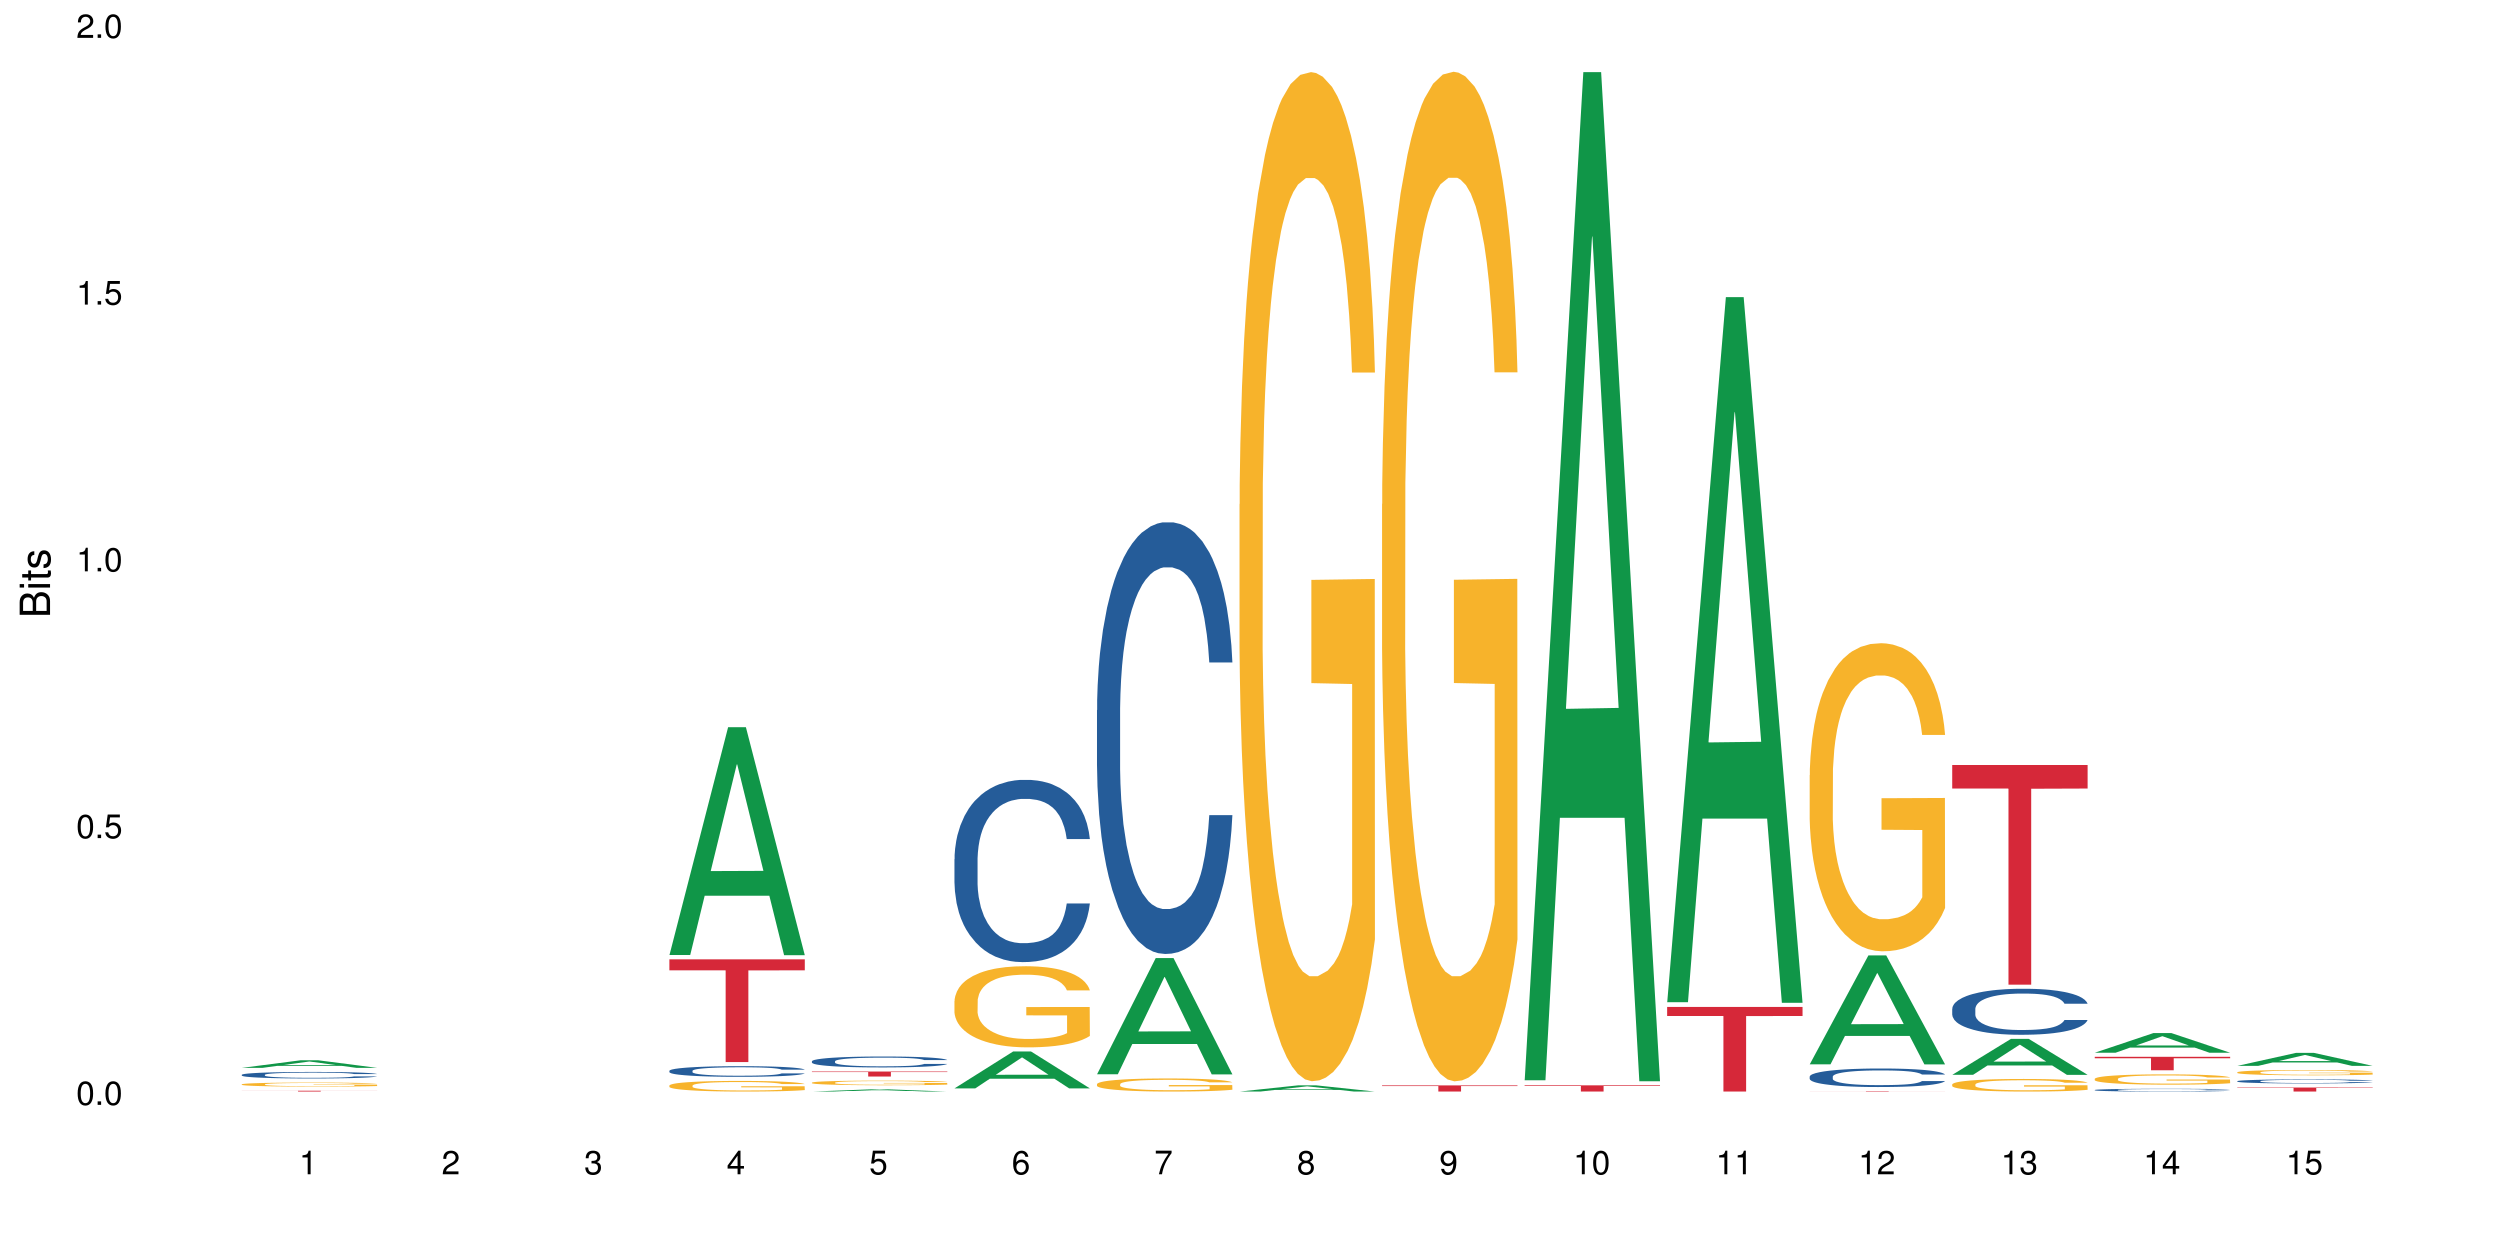 <?xml version="1.0" encoding="UTF-8"?>
<svg xmlns="http://www.w3.org/2000/svg" xmlns:xlink="http://www.w3.org/1999/xlink" width="720pt" height="360pt" viewBox="0 0 720 360" version="1.1">
<defs>
<g>
<symbol overflow="visible" id="glyph0-0">
<path style="stroke:none;" d=""/>
</symbol>
<symbol overflow="visible" id="glyph0-1">
<path style="stroke:none;" d="M 2.641 -6.797 C 2 -6.797 1.422 -6.531 1.078 -6.047 C 0.641 -5.453 0.406 -4.547 0.406 -3.297 C 0.406 -1 1.188 0.219 2.641 0.219 C 4.078 0.219 4.859 -1 4.859 -3.234 C 4.859 -4.562 4.656 -5.438 4.203 -6.047 C 3.844 -6.531 3.281 -6.797 2.641 -6.797 Z M 2.641 -6.047 C 3.547 -6.047 4 -5.125 4 -3.312 C 4 -1.375 3.562 -0.484 2.625 -0.484 C 1.734 -0.484 1.281 -1.422 1.281 -3.281 C 1.281 -5.141 1.734 -6.047 2.641 -6.047 Z M 2.641 -6.047 "/>
</symbol>
<symbol overflow="visible" id="glyph0-2">
<path style="stroke:none;" d="M 1.828 -1 L 0.828 -1 L 0.828 0 L 1.828 0 Z M 1.828 -1 "/>
</symbol>
<symbol overflow="visible" id="glyph0-3">
<path style="stroke:none;" d="M 4.562 -6.797 L 1.062 -6.797 L 0.547 -3.094 L 1.328 -3.094 C 1.719 -3.562 2.047 -3.734 2.578 -3.734 C 3.484 -3.734 4.062 -3.109 4.062 -2.094 C 4.062 -1.125 3.484 -0.531 2.578 -0.531 C 1.828 -0.531 1.375 -0.906 1.188 -1.672 L 0.328 -1.672 C 0.453 -1.109 0.547 -0.844 0.75 -0.594 C 1.125 -0.078 1.828 0.219 2.594 0.219 C 3.969 0.219 4.922 -0.781 4.922 -2.219 C 4.922 -3.562 4.031 -4.484 2.719 -4.484 C 2.25 -4.484 1.859 -4.359 1.469 -4.062 L 1.734 -5.969 L 4.562 -5.969 Z M 4.562 -6.797 "/>
</symbol>
<symbol overflow="visible" id="glyph0-4">
<path style="stroke:none;" d="M 2.484 -4.844 L 2.484 0 L 3.328 0 L 3.328 -6.797 L 2.766 -6.797 C 2.469 -5.75 2.281 -5.609 0.984 -5.453 L 0.984 -4.844 Z M 2.484 -4.844 "/>
</symbol>
<symbol overflow="visible" id="glyph0-5">
<path style="stroke:none;" d="M 4.859 -0.828 L 1.281 -0.828 C 1.359 -1.391 1.672 -1.75 2.5 -2.234 L 3.469 -2.75 C 4.406 -3.266 4.906 -3.969 4.906 -4.812 C 4.906 -5.375 4.672 -5.906 4.266 -6.266 C 3.859 -6.625 3.375 -6.797 2.719 -6.797 C 1.859 -6.797 1.219 -6.5 0.844 -5.922 C 0.609 -5.562 0.5 -5.125 0.484 -4.438 L 1.328 -4.438 C 1.359 -4.906 1.406 -5.188 1.531 -5.406 C 1.75 -5.812 2.188 -6.062 2.703 -6.062 C 3.469 -6.062 4.031 -5.516 4.031 -4.781 C 4.031 -4.25 3.719 -3.797 3.125 -3.438 L 2.234 -2.938 C 0.812 -2.141 0.406 -1.5 0.328 0 L 4.859 0 Z M 4.859 -0.828 "/>
</symbol>
<symbol overflow="visible" id="glyph0-6">
<path style="stroke:none;" d="M 2.125 -3.125 L 2.578 -3.125 C 3.516 -3.125 3.984 -2.703 3.984 -1.891 C 3.984 -1.031 3.469 -0.531 2.578 -0.531 C 1.656 -0.531 1.203 -0.984 1.156 -1.969 L 0.312 -1.969 C 0.344 -1.422 0.438 -1.078 0.609 -0.766 C 0.953 -0.109 1.625 0.219 2.547 0.219 C 3.953 0.219 4.859 -0.609 4.859 -1.906 C 4.859 -2.766 4.516 -3.25 3.703 -3.516 C 4.344 -3.766 4.656 -4.25 4.656 -4.938 C 4.656 -6.109 3.875 -6.797 2.578 -6.797 C 1.203 -6.797 0.484 -6.047 0.453 -4.609 L 1.297 -4.609 C 1.312 -5.016 1.344 -5.25 1.453 -5.453 C 1.641 -5.828 2.062 -6.062 2.594 -6.062 C 3.344 -6.062 3.797 -5.625 3.797 -4.906 C 3.797 -4.422 3.609 -4.141 3.25 -3.984 C 3.016 -3.891 2.719 -3.844 2.125 -3.844 Z M 2.125 -3.125 "/>
</symbol>
<symbol overflow="visible" id="glyph0-7">
<path style="stroke:none;" d="M 3.141 -1.625 L 3.141 0 L 3.984 0 L 3.984 -1.625 L 4.984 -1.625 L 4.984 -2.391 L 3.984 -2.391 L 3.984 -6.797 L 3.359 -6.797 L 0.266 -2.516 L 0.266 -1.625 Z M 3.141 -2.391 L 1 -2.391 L 3.141 -5.359 Z M 3.141 -2.391 "/>
</symbol>
<symbol overflow="visible" id="glyph0-8">
<path style="stroke:none;" d="M 4.781 -5.031 C 4.609 -6.141 3.891 -6.797 2.844 -6.797 C 2.094 -6.797 1.422 -6.438 1.031 -5.828 C 0.609 -5.172 0.406 -4.344 0.406 -3.094 C 0.406 -1.953 0.578 -1.234 0.984 -0.625 C 1.359 -0.078 1.953 0.219 2.703 0.219 C 3.984 0.219 4.922 -0.734 4.922 -2.078 C 4.922 -3.344 4.062 -4.234 2.844 -4.234 C 2.172 -4.234 1.641 -3.969 1.281 -3.469 C 1.281 -5.125 1.828 -6.047 2.797 -6.047 C 3.391 -6.047 3.797 -5.672 3.938 -5.031 Z M 2.734 -3.484 C 3.547 -3.484 4.062 -2.922 4.062 -2 C 4.062 -1.156 3.484 -0.531 2.703 -0.531 C 1.922 -0.531 1.328 -1.188 1.328 -2.047 C 1.328 -2.891 1.906 -3.484 2.734 -3.484 Z M 2.734 -3.484 "/>
</symbol>
<symbol overflow="visible" id="glyph0-9">
<path style="stroke:none;" d="M 4.984 -6.797 L 0.438 -6.797 L 0.438 -5.969 L 4.109 -5.969 C 2.5 -3.656 1.828 -2.234 1.328 0 L 2.219 0 C 2.594 -2.172 3.453 -4.047 4.984 -6.094 Z M 4.984 -6.797 "/>
</symbol>
<symbol overflow="visible" id="glyph0-10">
<path style="stroke:none;" d="M 3.75 -3.578 C 4.453 -4 4.688 -4.344 4.688 -4.984 C 4.688 -6.047 3.844 -6.797 2.641 -6.797 C 1.438 -6.797 0.594 -6.047 0.594 -4.984 C 0.594 -4.359 0.828 -4.016 1.516 -3.578 C 0.734 -3.203 0.359 -2.641 0.359 -1.891 C 0.359 -0.641 1.297 0.219 2.641 0.219 C 3.984 0.219 4.922 -0.641 4.922 -1.875 C 4.922 -2.641 4.531 -3.203 3.75 -3.578 Z M 2.641 -6.047 C 3.359 -6.047 3.812 -5.625 3.812 -4.969 C 3.812 -4.344 3.344 -3.922 2.641 -3.922 C 1.922 -3.922 1.453 -4.344 1.453 -4.984 C 1.453 -5.625 1.922 -6.047 2.641 -6.047 Z M 2.641 -3.203 C 3.484 -3.203 4.062 -2.672 4.062 -1.875 C 4.062 -1.062 3.484 -0.531 2.625 -0.531 C 1.797 -0.531 1.219 -1.078 1.219 -1.875 C 1.219 -2.672 1.797 -3.203 2.641 -3.203 Z M 2.641 -3.203 "/>
</symbol>
<symbol overflow="visible" id="glyph0-11">
<path style="stroke:none;" d="M 0.516 -1.547 C 0.672 -0.438 1.406 0.219 2.438 0.219 C 3.188 0.219 3.859 -0.141 4.266 -0.75 C 4.688 -1.406 4.891 -2.25 4.891 -3.484 C 4.891 -4.625 4.703 -5.359 4.312 -5.953 C 3.938 -6.5 3.344 -6.797 2.594 -6.797 C 1.297 -6.797 0.359 -5.844 0.359 -4.516 C 0.359 -3.25 1.234 -2.344 2.453 -2.344 C 3.094 -2.344 3.562 -2.578 4.016 -3.109 C 4 -1.453 3.469 -0.531 2.5 -0.531 C 1.906 -0.531 1.484 -0.906 1.359 -1.547 Z M 2.578 -6.062 C 3.375 -6.062 3.969 -5.406 3.969 -4.531 C 3.969 -3.688 3.375 -3.094 2.547 -3.094 C 1.734 -3.094 1.234 -3.672 1.234 -4.578 C 1.234 -5.438 1.797 -6.062 2.578 -6.062 Z M 2.578 -6.062 "/>
</symbol>
<symbol overflow="visible" id="glyph1-0">
<path style="stroke:none;" d=""/>
</symbol>
<symbol overflow="visible" id="glyph1-1">
<path style="stroke:none;" d="M 0 -0.953 L 0 -4.891 C 0 -5.719 -0.234 -6.344 -0.734 -6.797 C -1.188 -7.234 -1.812 -7.469 -2.5 -7.469 C -3.547 -7.469 -4.188 -7 -4.625 -5.875 C -4.984 -6.672 -5.641 -7.094 -6.531 -7.094 C -7.156 -7.094 -7.734 -6.859 -8.141 -6.391 C -8.562 -5.938 -8.75 -5.344 -8.75 -4.5 L -8.75 -0.953 Z M -4.984 -2.062 L -7.766 -2.062 L -7.766 -4.219 C -7.766 -4.844 -7.688 -5.203 -7.453 -5.5 C -7.219 -5.812 -6.859 -5.969 -6.375 -5.969 C -5.906 -5.969 -5.531 -5.812 -5.297 -5.5 C -5.062 -5.203 -4.984 -4.844 -4.984 -4.219 Z M -0.984 -2.062 L -4 -2.062 L -4 -4.781 C -4 -5.328 -3.859 -5.688 -3.578 -5.953 C -3.297 -6.219 -2.922 -6.359 -2.484 -6.359 C -2.062 -6.359 -1.688 -6.219 -1.406 -5.953 C -1.109 -5.688 -0.984 -5.328 -0.984 -4.781 Z M -0.984 -2.062 "/>
</symbol>
<symbol overflow="visible" id="glyph1-2">
<path style="stroke:none;" d="M -6.281 -1.797 L -6.281 -0.797 L 0 -0.797 L 0 -1.797 Z M -8.75 -1.797 L -8.75 -0.797 L -7.484 -0.797 L -7.484 -1.797 Z M -8.75 -1.797 "/>
</symbol>
<symbol overflow="visible" id="glyph1-3">
<path style="stroke:none;" d="M -6.281 -3.047 L -6.281 -2.016 L -8.016 -2.016 L -8.016 -1.016 L -6.281 -1.016 L -6.281 -0.172 L -5.469 -0.172 L -5.469 -1.016 L -0.719 -1.016 C -0.078 -1.016 0.281 -1.453 0.281 -2.234 C 0.281 -2.469 0.25 -2.719 0.188 -3.047 L -0.641 -3.047 C -0.609 -2.922 -0.594 -2.766 -0.594 -2.562 C -0.594 -2.141 -0.719 -2.016 -1.156 -2.016 L -5.469 -2.016 L -5.469 -3.047 Z M -6.281 -3.047 "/>
</symbol>
<symbol overflow="visible" id="glyph1-4">
<path style="stroke:none;" d="M -4.531 -5.25 C -5.766 -5.25 -6.469 -4.422 -6.469 -2.969 C -6.469 -1.516 -5.719 -0.562 -4.547 -0.562 C -3.562 -0.562 -3.094 -1.062 -2.734 -2.562 L -2.516 -3.484 C -2.344 -4.188 -2.094 -4.469 -1.625 -4.469 C -1.047 -4.469 -0.641 -3.875 -0.641 -3 C -0.641 -2.453 -0.797 -2 -1.062 -1.75 C -1.25 -1.594 -1.422 -1.531 -1.875 -1.469 L -1.875 -0.406 C -0.422 -0.453 0.281 -1.266 0.281 -2.922 C 0.281 -4.5 -0.5 -5.516 -1.719 -5.516 C -2.656 -5.516 -3.172 -4.984 -3.469 -3.734 L -3.703 -2.766 C -3.891 -1.953 -4.156 -1.609 -4.594 -1.609 C -5.172 -1.609 -5.547 -2.125 -5.547 -2.938 C -5.547 -3.75 -5.203 -4.172 -4.531 -4.203 Z M -4.531 -5.25 "/>
</symbol>
</g>
</defs>
<g id="surface47047">
<rect x="0" y="0" width="720" height="360" style="fill:rgb(100%,100%,100%);fill-opacity:1;stroke:none;"/>
<path style=" stroke:none;fill-rule:nonzero;fill:rgb(6.275%,58.824%,28.235%);fill-opacity:1;" d="M 69.629 307.543 L 69.672 307.539 L 86.547 305.363 L 91.672 305.363 L 108.629 307.543 L 102.668 307.543 L 98.418 306.973 L 79.797 306.973 L 75.629 307.543 L 69.629 307.543 L 81.586 306.738 L 96.711 306.738 L 89.172 305.719 L 89.086 305.715 L 89.004 305.723 L 81.547 306.738 L 81.586 306.738 Z M 69.629 307.543 "/>
<path style=" stroke:none;fill-rule:nonzero;fill:rgb(14.51%,36.078%,60%);fill-opacity:1;" d="M 69.629 309.539 L 69.676 309.539 L 69.676 309.496 L 69.82 309.434 L 70.152 309.352 L 70.484 309.293 L 71.34 309.191 L 72.531 309.094 L 73.766 309.02 L 74.672 308.973 L 75.48 308.941 L 77.332 308.875 L 78.523 308.844 L 79.809 308.816 L 81.375 308.785 L 82.52 308.77 L 85.086 308.742 L 86.988 308.73 L 88.461 308.723 L 91.648 308.723 L 93.551 308.73 L 94.93 308.738 L 96.453 308.754 L 97.738 308.77 L 99.973 308.805 L 101.969 308.855 L 102.871 308.883 L 104.301 308.934 L 105.395 308.988 L 106.156 309.031 L 107.012 309.094 L 107.77 309.172 L 108.344 309.258 L 108.629 309.332 L 101.969 309.332 L 101.637 309.266 L 101.258 309.211 L 100.543 309.141 L 99.828 309.09 L 98.832 309.043 L 97.926 309.008 L 96.691 308.977 L 95.598 308.957 L 94.453 308.941 L 93.359 308.93 L 91.27 308.918 L 88.844 308.918 L 87.938 308.922 L 86.086 308.938 L 85.086 308.949 L 83.66 308.973 L 82.66 308.996 L 81.473 309.027 L 80.664 309.059 L 79.664 309.102 L 78.949 309.141 L 78.141 309.199 L 77.668 309.242 L 77.238 309.289 L 76.859 309.348 L 76.574 309.406 L 76.383 309.469 L 76.289 309.531 L 76.289 309.797 L 76.383 309.859 L 76.621 309.934 L 77.238 310.035 L 78.141 310.129 L 79.188 310.199 L 80.188 310.25 L 80.758 310.273 L 81.52 310.301 L 82.707 310.336 L 84.422 310.371 L 85.418 310.383 L 86.941 310.398 L 88.512 310.406 L 90.602 310.406 L 92.457 310.398 L 93.695 310.391 L 94.977 310.375 L 96.738 310.348 L 97.832 310.32 L 98.781 310.285 L 99.496 310.254 L 99.973 310.227 L 100.684 310.172 L 101.258 310.117 L 101.684 310.055 L 101.969 309.996 L 108.629 309.996 L 108.344 310.066 L 107.914 310.133 L 107.484 310.184 L 106.82 310.242 L 106.059 310.297 L 104.965 310.355 L 104.062 310.395 L 102.871 310.438 L 101.777 310.469 L 100.59 310.5 L 98.832 310.535 L 97.688 310.551 L 96.453 310.566 L 94.977 310.582 L 93.125 310.594 L 91.125 310.598 L 89.27 310.602 L 87.273 310.598 L 85.801 310.59 L 83.848 310.574 L 81.426 310.543 L 79.664 310.512 L 78.285 310.48 L 77.098 310.445 L 75.766 310.398 L 74.051 310.324 L 73.008 310.266 L 72.293 310.215 L 71.484 310.148 L 70.914 310.09 L 70.246 309.992 L 69.773 309.871 L 69.629 309.777 Z M 69.629 309.539 "/>
<path style=" stroke:none;fill-rule:nonzero;fill:rgb(96.863%,70.196%,16.863%);fill-opacity:1;" d="M 69.629 312.277 L 69.676 312.277 L 69.676 312.258 L 69.867 312.207 L 70.344 312.145 L 70.961 312.09 L 71.625 312.047 L 72.055 312.023 L 72.77 311.992 L 73.387 311.969 L 74.957 311.922 L 76.953 311.875 L 78.047 311.855 L 79.285 311.84 L 81.043 311.82 L 81.852 311.812 L 84.324 311.793 L 87.133 311.785 L 90.223 311.781 L 91.648 311.781 L 93.598 311.785 L 96.262 311.797 L 97.785 311.809 L 98.973 311.82 L 100.211 311.832 L 101.73 311.855 L 103.16 311.879 L 104.301 311.906 L 105.441 311.938 L 106.391 311.969 L 107.199 312.008 L 107.914 312.051 L 108.344 312.09 L 108.629 312.125 L 102.016 312.125 L 101.637 312.09 L 101.207 312.062 L 100.496 312.027 L 99.781 312 L 99.066 311.98 L 97.738 311.953 L 96.594 311.938 L 95.168 311.922 L 93.789 311.91 L 92.219 311.906 L 91.27 311.902 L 88.746 311.902 L 86.465 311.91 L 85.133 311.918 L 84.184 311.926 L 82.852 311.941 L 82.043 311.957 L 81.566 311.965 L 80.141 311.996 L 79.188 312.027 L 78.664 312.047 L 78 312.078 L 77.523 312.109 L 77 312.148 L 76.715 312.184 L 76.336 312.254 L 76.289 312.445 L 76.43 312.484 L 76.715 312.531 L 77.098 312.566 L 77.668 312.609 L 78.238 312.641 L 79.234 312.68 L 80.094 312.707 L 80.758 312.727 L 82.043 312.754 L 82.566 312.766 L 83.801 312.785 L 85.086 312.797 L 86.656 312.812 L 87.844 312.816 L 89.746 312.824 L 92.172 312.824 L 95.027 312.816 L 96.832 312.809 L 98.07 312.801 L 98.879 312.793 L 99.875 312.781 L 100.59 312.77 L 101.258 312.758 L 102.062 312.738 L 102.062 312.484 L 90.316 312.484 L 90.316 312.367 L 108.578 312.363 L 108.629 312.781 L 107.629 312.809 L 106.391 312.836 L 105.203 312.859 L 103.965 312.875 L 102.207 312.895 L 100.781 312.91 L 98.594 312.926 L 96.594 312.934 L 94.504 312.941 L 92.648 312.941 L 90.461 312.945 L 88.512 312.941 L 86.418 312.938 L 84.754 312.926 L 83.23 312.918 L 81.711 312.902 L 79.809 312.879 L 78.57 312.863 L 77.285 312.84 L 76.004 312.812 L 74.859 312.785 L 74.102 312.762 L 73.34 312.738 L 72.531 312.707 L 71.77 312.668 L 71.199 312.637 L 70.676 312.598 L 70.297 312.562 L 69.914 312.516 L 69.723 312.477 L 69.629 312.445 Z M 69.629 312.277 "/>
<path style=" stroke:none;fill-rule:nonzero;fill:rgb(83.922%,15.686%,22.353%);fill-opacity:1;" d="M 69.629 314.125 L 108.629 314.125 L 108.629 314.148 L 92.375 314.152 L 92.375 314.371 L 85.836 314.371 L 85.836 314.152 L 85.742 314.148 L 69.629 314.148 Z M 69.629 314.125 "/>
<path style=" stroke:none;fill-rule:nonzero;fill:rgb(6.275%,58.824%,28.235%);fill-opacity:1;" d="M 192.781 275.047 L 192.824 274.984 L 209.695 209.434 L 214.82 209.434 L 231.781 275.105 L 225.82 275.105 L 221.57 257.965 L 202.949 257.965 L 198.781 275.047 L 192.781 275.047 L 204.738 250.871 L 219.863 250.809 L 212.32 220.164 L 212.238 220.102 L 212.156 220.285 L 204.699 250.809 L 204.738 250.871 Z M 192.781 275.047 "/>
<path style=" stroke:none;fill-rule:nonzero;fill:rgb(14.51%,36.078%,60%);fill-opacity:1;" d="M 192.781 308.395 L 192.828 308.391 L 192.828 308.324 L 192.973 308.219 L 193.305 308.082 L 193.637 307.992 L 194.492 307.824 L 195.684 307.664 L 196.918 307.543 L 197.824 307.469 L 198.633 307.414 L 200.484 307.309 L 201.676 307.258 L 202.957 307.211 L 204.527 307.16 L 205.668 307.133 L 208.238 307.09 L 210.141 307.07 L 211.613 307.062 L 214.801 307.062 L 216.703 307.07 L 218.082 307.086 L 219.605 307.109 L 220.887 307.133 L 223.125 307.195 L 225.121 307.273 L 226.023 307.32 L 227.453 307.406 L 228.547 307.488 L 229.305 307.562 L 230.164 307.664 L 230.922 307.793 L 231.496 307.934 L 231.781 308.055 L 225.121 308.055 L 224.789 307.941 L 224.406 307.855 L 223.695 307.742 L 222.98 307.66 L 221.984 307.578 L 221.078 307.527 L 219.844 307.473 L 218.75 307.438 L 217.605 307.414 L 216.512 307.398 L 214.422 307.379 L 211.996 307.379 L 211.09 307.387 L 209.238 307.406 L 208.238 307.43 L 206.812 307.469 L 205.812 307.504 L 204.625 307.559 L 203.816 307.605 L 202.816 307.68 L 202.102 307.746 L 201.293 307.836 L 200.82 307.906 L 200.391 307.984 L 200.012 308.078 L 199.727 308.176 L 199.535 308.281 L 199.441 308.379 L 199.441 308.816 L 199.535 308.914 L 199.773 309.035 L 200.391 309.203 L 201.293 309.352 L 202.34 309.469 L 203.34 309.555 L 203.91 309.594 L 204.672 309.637 L 205.859 309.695 L 207.57 309.75 L 208.57 309.773 L 210.094 309.797 L 211.664 309.805 L 213.754 309.805 L 215.609 309.797 L 216.848 309.781 L 218.129 309.758 L 219.891 309.711 L 220.984 309.668 L 221.934 309.613 L 222.648 309.559 L 223.125 309.516 L 223.836 309.43 L 224.406 309.332 L 224.836 309.234 L 225.121 309.141 L 231.781 309.141 L 231.496 309.25 L 231.066 309.359 L 230.637 309.441 L 229.973 309.539 L 229.211 309.629 L 228.117 309.727 L 227.215 309.789 L 226.023 309.859 L 224.93 309.914 L 223.742 309.961 L 221.984 310.016 L 220.84 310.043 L 219.605 310.07 L 218.129 310.094 L 216.277 310.113 L 214.277 310.125 L 212.422 310.125 L 210.426 310.121 L 208.953 310.109 L 207 310.082 L 204.574 310.035 L 202.816 309.98 L 201.438 309.926 L 200.25 309.871 L 198.918 309.797 L 197.203 309.672 L 196.156 309.578 L 195.445 309.5 L 194.637 309.391 L 194.066 309.289 L 193.398 309.133 L 192.926 308.934 L 192.781 308.781 Z M 192.781 308.395 "/>
<path style=" stroke:none;fill-rule:nonzero;fill:rgb(96.863%,70.196%,16.863%);fill-opacity:1;" d="M 192.781 312.617 L 192.828 312.617 L 192.828 312.559 L 193.02 312.434 L 193.496 312.262 L 194.113 312.117 L 194.777 312.004 L 195.207 311.945 L 195.922 311.863 L 196.539 311.801 L 198.109 311.676 L 200.105 311.559 L 201.199 311.508 L 202.438 311.461 L 204.195 311.406 L 205.004 311.387 L 207.477 311.344 L 210.281 311.312 L 213.375 311.305 L 214.801 311.309 L 216.75 311.32 L 219.414 311.352 L 220.938 311.379 L 222.125 311.406 L 223.363 311.441 L 224.883 311.5 L 226.309 311.566 L 227.453 311.633 L 228.594 311.719 L 229.543 311.805 L 230.352 311.906 L 231.066 312.023 L 231.496 312.121 L 231.781 312.219 L 225.168 312.219 L 224.789 312.121 L 224.359 312.043 L 223.648 311.953 L 222.934 311.887 L 222.219 311.832 L 220.887 311.758 L 219.746 311.715 L 218.32 311.676 L 216.941 311.648 L 215.371 311.633 L 214.422 311.629 L 211.898 311.629 L 209.617 311.648 L 208.285 311.668 L 207.336 311.691 L 206.004 311.734 L 205.195 311.766 L 204.719 311.789 L 203.293 311.875 L 202.34 311.953 L 201.816 312.008 L 201.152 312.094 L 200.676 312.168 L 200.152 312.281 L 199.867 312.363 L 199.488 312.555 L 199.441 313.059 L 199.582 313.164 L 199.867 313.277 L 200.25 313.379 L 200.82 313.484 L 201.391 313.566 L 202.387 313.676 L 203.246 313.75 L 203.91 313.797 L 205.195 313.871 L 205.719 313.898 L 206.953 313.949 L 208.238 313.988 L 209.809 314.02 L 210.996 314.039 L 212.898 314.051 L 215.324 314.051 L 218.18 314.035 L 219.984 314.012 L 221.223 313.988 L 222.031 313.969 L 223.027 313.941 L 223.742 313.91 L 224.406 313.879 L 225.215 313.832 L 225.215 313.164 L 213.469 313.16 L 213.469 312.848 L 231.73 312.844 L 231.781 313.941 L 230.781 314.016 L 229.543 314.09 L 228.355 314.145 L 227.117 314.191 L 225.359 314.246 L 223.934 314.277 L 221.746 314.316 L 219.746 314.344 L 217.656 314.359 L 215.801 314.367 L 213.613 314.371 L 211.664 314.363 L 209.57 314.348 L 207.906 314.324 L 206.383 314.297 L 204.859 314.262 L 202.957 314.203 L 201.723 314.156 L 200.438 314.098 L 199.152 314.027 L 198.012 313.949 L 197.25 313.891 L 196.492 313.824 L 195.684 313.742 L 194.922 313.645 L 194.352 313.559 L 193.828 313.461 L 193.445 313.367 L 193.066 313.242 L 192.875 313.141 L 192.781 313.055 Z M 192.781 312.617 "/>
<path style=" stroke:none;fill-rule:nonzero;fill:rgb(83.922%,15.686%,22.353%);fill-opacity:1;" d="M 192.781 276.285 L 231.781 276.285 L 231.781 279.453 L 215.527 279.48 L 215.527 305.883 L 208.988 305.883 L 208.988 279.512 L 208.891 279.453 L 192.781 279.453 Z M 192.781 276.285 "/>
<path style=" stroke:none;fill-rule:nonzero;fill:rgb(6.275%,58.824%,28.235%);fill-opacity:1;" d="M 233.832 314.371 L 233.875 314.371 L 250.746 313.727 L 255.871 313.727 L 272.832 314.371 L 266.871 314.371 L 262.621 314.203 L 244 314.203 L 239.832 314.371 L 233.832 314.371 L 245.789 314.133 L 260.914 314.133 L 253.371 313.832 L 253.289 313.832 L 253.207 313.836 L 245.75 314.133 L 245.789 314.133 Z M 233.832 314.371 "/>
<path style=" stroke:none;fill-rule:nonzero;fill:rgb(14.51%,36.078%,60%);fill-opacity:1;" d="M 233.832 305.645 L 233.879 305.641 L 233.879 305.574 L 234.023 305.465 L 234.355 305.324 L 234.688 305.23 L 235.543 305.062 L 236.734 304.898 L 237.969 304.77 L 238.875 304.695 L 239.684 304.637 L 241.535 304.531 L 242.727 304.477 L 244.008 304.43 L 245.578 304.379 L 246.719 304.352 L 249.289 304.305 L 251.191 304.285 L 252.664 304.277 L 255.852 304.277 L 257.754 304.289 L 259.133 304.301 L 260.656 304.324 L 261.938 304.352 L 264.176 304.414 L 266.172 304.496 L 267.074 304.539 L 268.504 304.629 L 269.598 304.715 L 270.355 304.789 L 271.215 304.898 L 271.973 305.027 L 272.543 305.172 L 272.832 305.297 L 266.172 305.297 L 265.84 305.184 L 265.457 305.094 L 264.746 304.977 L 264.031 304.891 L 263.031 304.809 L 262.129 304.754 L 260.895 304.699 L 259.801 304.664 L 258.656 304.637 L 257.562 304.621 L 255.473 304.605 L 253.047 304.605 L 252.141 304.609 L 250.289 304.633 L 249.289 304.652 L 247.863 304.691 L 246.863 304.73 L 245.676 304.789 L 244.867 304.836 L 243.867 304.91 L 243.152 304.977 L 242.344 305.074 L 241.871 305.145 L 241.441 305.227 L 241.062 305.32 L 240.777 305.422 L 240.586 305.527 L 240.492 305.633 L 240.492 306.078 L 240.586 306.18 L 240.824 306.301 L 241.441 306.477 L 242.344 306.629 L 243.391 306.75 L 244.391 306.836 L 244.961 306.879 L 245.723 306.922 L 246.91 306.98 L 248.621 307.039 L 249.621 307.062 L 251.145 307.086 L 252.711 307.098 L 254.805 307.098 L 256.66 307.086 L 257.898 307.07 L 259.18 307.047 L 260.941 306.996 L 262.035 306.953 L 262.984 306.898 L 263.699 306.844 L 264.176 306.797 L 264.887 306.707 L 265.457 306.609 L 265.887 306.508 L 266.172 306.41 L 272.832 306.41 L 272.543 306.527 L 272.117 306.637 L 271.688 306.723 L 271.023 306.824 L 270.262 306.91 L 269.168 307.012 L 268.266 307.078 L 267.074 307.148 L 265.98 307.203 L 264.793 307.254 L 263.031 307.312 L 261.891 307.34 L 260.656 307.367 L 259.18 307.391 L 257.324 307.41 L 255.328 307.422 L 253.473 307.422 L 251.477 307.418 L 250.004 307.406 L 248.051 307.379 L 245.625 307.328 L 243.867 307.273 L 242.488 307.219 L 241.297 307.16 L 239.969 307.086 L 238.254 306.957 L 237.207 306.859 L 236.496 306.777 L 235.688 306.668 L 235.117 306.566 L 234.449 306.406 L 233.977 306.199 L 233.832 306.043 Z M 233.832 305.645 "/>
<path style=" stroke:none;fill-rule:nonzero;fill:rgb(96.863%,70.196%,16.863%);fill-opacity:1;" d="M 233.832 311.789 L 233.879 311.789 L 233.879 311.766 L 234.07 311.711 L 234.547 311.637 L 235.164 311.574 L 235.828 311.523 L 236.258 311.5 L 236.973 311.465 L 237.59 311.438 L 239.16 311.383 L 241.156 311.332 L 242.25 311.309 L 243.488 311.289 L 245.246 311.266 L 246.055 311.258 L 248.527 311.238 L 251.332 311.227 L 254.426 311.223 L 255.852 311.223 L 257.801 311.23 L 260.465 311.242 L 261.988 311.254 L 263.176 311.266 L 264.414 311.281 L 265.934 311.305 L 267.359 311.336 L 268.504 311.363 L 269.645 311.402 L 270.594 311.438 L 271.402 311.48 L 272.117 311.531 L 272.543 311.574 L 272.832 311.617 L 266.219 311.617 L 265.84 311.574 L 265.41 311.543 L 264.699 311.504 L 263.984 311.473 L 263.27 311.449 L 261.938 311.418 L 260.797 311.398 L 259.371 311.383 L 257.992 311.371 L 256.422 311.363 L 252.949 311.363 L 250.668 311.371 L 249.336 311.379 L 248.387 311.391 L 247.055 311.406 L 246.246 311.422 L 245.77 311.434 L 244.344 311.469 L 243.391 311.504 L 242.867 311.527 L 242.203 311.562 L 241.727 311.594 L 241.203 311.645 L 240.918 311.68 L 240.539 311.762 L 240.492 311.98 L 240.633 312.027 L 240.918 312.078 L 241.297 312.121 L 241.871 312.164 L 242.441 312.199 L 243.438 312.25 L 244.297 312.281 L 244.961 312.301 L 246.246 312.332 L 246.77 312.344 L 248.004 312.367 L 249.289 312.383 L 250.859 312.398 L 252.047 312.406 L 253.949 312.41 L 256.375 312.41 L 259.227 312.402 L 261.035 312.395 L 262.273 312.383 L 263.082 312.375 L 264.078 312.363 L 264.793 312.352 L 265.457 312.336 L 266.266 312.316 L 266.266 312.027 L 254.52 312.027 L 254.52 311.891 L 272.781 311.887 L 272.832 312.363 L 271.832 312.395 L 270.594 312.426 L 269.406 312.449 L 268.168 312.473 L 266.41 312.492 L 264.984 312.508 L 262.797 312.527 L 260.797 312.535 L 258.707 312.543 L 256.852 312.547 L 252.711 312.547 L 250.621 312.539 L 248.957 312.527 L 247.434 312.516 L 245.91 312.5 L 244.008 312.477 L 242.773 312.457 L 241.488 312.43 L 240.203 312.398 L 239.062 312.367 L 238.301 312.34 L 237.543 312.312 L 236.734 312.277 L 235.973 312.234 L 235.402 312.199 L 234.879 312.156 L 234.496 312.113 L 234.117 312.059 L 233.926 312.016 L 233.832 311.98 Z M 233.832 311.789 "/>
<path style=" stroke:none;fill-rule:nonzero;fill:rgb(83.922%,15.686%,22.353%);fill-opacity:1;" d="M 233.832 308.602 L 272.832 308.602 L 272.832 308.758 L 256.578 308.758 L 256.578 310.043 L 250.039 310.043 L 250.039 308.762 L 249.941 308.758 L 233.832 308.758 Z M 233.832 308.602 "/>
<path style=" stroke:none;fill-rule:nonzero;fill:rgb(6.275%,58.824%,28.235%);fill-opacity:1;" d="M 274.883 313.453 L 274.926 313.441 L 291.797 302.82 L 296.922 302.82 L 313.883 313.461 L 307.922 313.461 L 303.672 310.684 L 285.051 310.684 L 280.883 313.453 L 274.883 313.453 L 286.84 309.535 L 301.965 309.523 L 294.422 304.559 L 294.34 304.551 L 294.258 304.578 L 286.801 309.523 L 286.84 309.535 Z M 274.883 313.453 "/>
<path style=" stroke:none;fill-rule:nonzero;fill:rgb(14.51%,36.078%,60%);fill-opacity:1;" d="M 274.883 247.453 L 274.93 247.402 L 274.93 246.254 L 275.074 244.43 L 275.406 242.129 L 275.738 240.547 L 276.594 237.715 L 277.785 234.98 L 279.02 232.871 L 279.926 231.625 L 280.734 230.664 L 282.586 228.891 L 283.777 227.98 L 285.059 227.164 L 286.629 226.348 L 287.77 225.871 L 290.34 225.102 L 292.242 224.766 L 293.715 224.621 L 296.902 224.621 L 298.805 224.816 L 300.184 225.055 L 301.707 225.438 L 302.988 225.871 L 305.227 226.926 L 307.223 228.27 L 308.125 229.035 L 309.555 230.523 L 310.648 231.961 L 311.406 233.207 L 312.266 234.98 L 313.023 237.141 L 313.594 239.586 L 313.883 241.648 L 307.223 241.648 L 306.891 239.73 L 306.508 238.242 L 305.797 236.277 L 305.082 234.887 L 304.082 233.496 L 303.18 232.586 L 301.945 231.672 L 300.852 231.098 L 299.707 230.664 L 298.613 230.379 L 296.523 230.09 L 294.098 230.09 L 293.191 230.188 L 291.34 230.57 L 290.34 230.906 L 288.914 231.578 L 287.914 232.199 L 286.727 233.16 L 285.918 233.977 L 284.918 235.223 L 284.203 236.324 L 283.395 237.906 L 282.922 239.105 L 282.492 240.449 L 282.113 242.031 L 281.828 243.711 L 281.637 245.484 L 281.539 247.211 L 281.539 254.645 L 281.637 256.371 L 281.875 258.387 L 282.492 261.312 L 283.395 263.855 L 284.441 265.867 L 285.441 267.309 L 286.012 267.977 L 286.773 268.746 L 287.961 269.703 L 289.672 270.664 L 290.672 271.047 L 292.195 271.43 L 293.762 271.625 L 295.855 271.625 L 297.711 271.43 L 298.949 271.191 L 300.23 270.809 L 301.992 269.992 L 303.086 269.227 L 304.035 268.312 L 304.75 267.402 L 305.227 266.637 L 305.938 265.148 L 306.508 263.52 L 306.938 261.84 L 307.223 260.207 L 313.883 260.207 L 313.594 262.129 L 313.168 263.996 L 312.738 265.387 L 312.074 267.066 L 311.312 268.555 L 310.219 270.23 L 309.316 271.336 L 308.125 272.535 L 307.031 273.445 L 305.844 274.262 L 304.082 275.219 L 302.941 275.699 L 301.707 276.133 L 300.23 276.516 L 298.375 276.852 L 296.379 277.043 L 294.523 277.09 L 292.527 276.996 L 291.051 276.801 L 289.102 276.371 L 286.676 275.508 L 284.918 274.598 L 283.539 273.684 L 282.348 272.727 L 281.02 271.43 L 279.305 269.32 L 278.258 267.691 L 277.547 266.348 L 276.738 264.477 L 276.168 262.797 L 275.5 260.113 L 275.027 256.707 L 274.883 254.07 Z M 274.883 247.453 "/>
<path style=" stroke:none;fill-rule:nonzero;fill:rgb(96.863%,70.196%,16.863%);fill-opacity:1;" d="M 274.883 288.281 L 274.93 288.258 L 274.93 287.832 L 275.121 286.871 L 275.598 285.547 L 276.215 284.461 L 276.879 283.605 L 277.309 283.156 L 278.023 282.516 L 278.641 282.047 L 280.211 281.086 L 282.207 280.191 L 283.301 279.809 L 284.539 279.445 L 286.297 279.039 L 287.105 278.891 L 289.578 278.547 L 292.383 278.336 L 295.477 278.27 L 296.902 278.293 L 298.852 278.375 L 301.516 278.613 L 303.039 278.824 L 304.227 279.039 L 305.465 279.316 L 306.984 279.742 L 308.41 280.254 L 309.555 280.766 L 310.695 281.406 L 311.645 282.09 L 312.453 282.836 L 313.168 283.734 L 313.594 284.48 L 313.883 285.227 L 307.27 285.227 L 306.891 284.48 L 306.461 283.906 L 305.75 283.199 L 305.035 282.688 L 304.32 282.281 L 302.988 281.727 L 301.848 281.387 L 300.422 281.086 L 299.043 280.895 L 297.473 280.766 L 296.523 280.723 L 294 280.723 L 291.719 280.875 L 290.387 281.043 L 289.438 281.215 L 288.105 281.535 L 287.297 281.793 L 286.82 281.961 L 285.395 282.625 L 284.441 283.223 L 283.918 283.629 L 283.254 284.266 L 282.777 284.844 L 282.254 285.699 L 281.969 286.336 L 281.59 287.789 L 281.539 291.629 L 281.684 292.441 L 281.969 293.316 L 282.348 294.086 L 282.922 294.895 L 283.492 295.516 L 284.488 296.348 L 285.344 296.902 L 286.012 297.266 L 287.297 297.84 L 287.82 298.035 L 289.055 298.418 L 290.34 298.719 L 291.91 298.973 L 293.098 299.102 L 295 299.207 L 297.426 299.207 L 300.277 299.078 L 302.086 298.91 L 303.324 298.738 L 304.133 298.59 L 305.129 298.355 L 305.844 298.141 L 306.508 297.906 L 307.316 297.543 L 307.316 292.441 L 295.57 292.422 L 295.57 290.031 L 313.832 290.008 L 313.883 298.355 L 312.883 298.93 L 311.645 299.484 L 310.457 299.91 L 309.219 300.273 L 307.461 300.68 L 306.035 300.938 L 303.848 301.234 L 301.848 301.426 L 299.758 301.555 L 297.902 301.621 L 295.715 301.641 L 293.762 301.598 L 291.672 301.469 L 290.008 301.301 L 288.484 301.086 L 286.961 300.809 L 285.059 300.359 L 283.824 299.996 L 282.539 299.551 L 281.254 299.016 L 280.113 298.438 L 279.352 297.992 L 278.594 297.48 L 277.785 296.84 L 277.023 296.113 L 276.453 295.453 L 275.93 294.703 L 275.547 294 L 275.168 293.039 L 274.977 292.27 L 274.883 291.609 Z M 274.883 288.281 "/>
<path style=" stroke:none;fill-rule:nonzero;fill:rgb(6.275%,58.824%,28.235%);fill-opacity:1;" d="M 315.934 309.387 L 315.977 309.355 L 332.848 275.926 L 337.973 275.926 L 354.93 309.418 L 348.973 309.418 L 344.723 300.676 L 326.102 300.676 L 321.934 309.387 L 315.934 309.387 L 327.891 297.059 L 343.016 297.027 L 335.473 281.398 L 335.391 281.367 L 335.309 281.461 L 327.848 297.027 L 327.891 297.059 Z M 315.934 309.387 "/>
<path style=" stroke:none;fill-rule:nonzero;fill:rgb(14.51%,36.078%,60%);fill-opacity:1;" d="M 315.934 204.531 L 315.98 204.418 L 315.98 201.691 L 316.125 197.375 L 316.457 191.922 L 316.789 188.172 L 317.645 181.469 L 318.836 174.992 L 320.07 169.992 L 320.977 167.039 L 321.781 164.766 L 323.637 160.562 L 324.828 158.406 L 326.109 156.473 L 327.68 154.543 L 328.82 153.406 L 331.391 151.59 L 333.293 150.793 L 334.766 150.453 L 337.953 150.453 L 339.855 150.906 L 341.234 151.473 L 342.758 152.383 L 344.039 153.406 L 346.277 155.906 L 348.273 159.086 L 349.176 160.906 L 350.605 164.426 L 351.699 167.836 L 352.457 170.789 L 353.316 174.992 L 354.074 180.105 L 354.645 185.898 L 354.93 190.785 L 348.273 190.785 L 347.941 186.242 L 347.559 182.719 L 346.848 178.059 L 346.133 174.766 L 345.133 171.473 L 344.23 169.312 L 342.996 167.152 L 341.902 165.789 L 340.758 164.766 L 339.664 164.086 L 337.574 163.402 L 335.148 163.402 L 334.242 163.633 L 332.391 164.539 L 331.391 165.336 L 329.965 166.926 L 328.965 168.402 L 327.777 170.676 L 326.969 172.605 L 325.969 175.562 L 325.254 178.176 L 324.445 181.922 L 323.973 184.766 L 323.543 187.945 L 323.164 191.695 L 322.879 195.672 L 322.688 199.875 L 322.59 203.965 L 322.59 221.574 L 322.688 225.664 L 322.926 230.438 L 323.543 237.367 L 324.445 243.391 L 325.492 248.16 L 326.492 251.57 L 327.062 253.16 L 327.824 254.977 L 329.012 257.25 L 330.723 259.523 L 331.723 260.43 L 333.246 261.34 L 334.812 261.797 L 336.906 261.797 L 338.762 261.34 L 340 260.773 L 341.281 259.863 L 343.043 257.934 L 344.137 256.113 L 345.086 253.957 L 345.801 251.797 L 346.277 249.98 L 346.988 246.457 L 347.559 242.594 L 347.988 238.617 L 348.273 234.754 L 354.93 234.754 L 354.645 239.301 L 354.219 243.73 L 353.789 247.023 L 353.125 251 L 352.363 254.523 L 351.27 258.5 L 350.367 261.113 L 349.176 263.953 L 348.082 266.113 L 346.895 268.043 L 345.133 270.316 L 343.992 271.453 L 342.758 272.477 L 341.281 273.383 L 339.426 274.18 L 337.43 274.633 L 335.574 274.746 L 333.578 274.52 L 332.102 274.066 L 330.152 273.043 L 327.727 270.996 L 325.969 268.84 L 324.59 266.68 L 323.398 264.406 L 322.07 261.34 L 320.355 256.34 L 319.309 252.477 L 318.598 249.297 L 317.789 244.867 L 317.219 240.891 L 316.551 234.527 L 316.074 226.461 L 315.934 220.211 Z M 315.934 204.531 "/>
<path style=" stroke:none;fill-rule:nonzero;fill:rgb(96.863%,70.196%,16.863%);fill-opacity:1;" d="M 315.934 312.215 L 315.98 312.211 L 315.98 312.141 L 316.172 311.984 L 316.648 311.773 L 317.266 311.598 L 317.93 311.457 L 318.359 311.387 L 319.074 311.281 L 319.691 311.207 L 321.262 311.051 L 323.258 310.906 L 324.352 310.844 L 325.586 310.785 L 327.348 310.723 L 328.156 310.695 L 330.629 310.641 L 333.434 310.609 L 336.527 310.598 L 337.953 310.602 L 339.902 310.613 L 342.566 310.652 L 344.09 310.688 L 345.277 310.723 L 346.516 310.766 L 348.035 310.836 L 349.461 310.918 L 350.605 311 L 351.746 311.105 L 352.695 311.215 L 353.504 311.336 L 354.219 311.48 L 354.645 311.602 L 354.93 311.719 L 348.32 311.719 L 347.941 311.602 L 347.512 311.508 L 346.801 311.395 L 346.086 311.312 L 345.371 311.246 L 344.039 311.156 L 342.898 311.102 L 341.473 311.051 L 340.094 311.02 L 338.523 311 L 337.574 310.992 L 335.051 310.992 L 332.77 311.02 L 331.438 311.047 L 330.488 311.074 L 329.156 311.125 L 328.348 311.164 L 327.871 311.195 L 326.445 311.301 L 325.492 311.398 L 324.969 311.461 L 324.305 311.566 L 323.828 311.66 L 323.305 311.797 L 323.02 311.898 L 322.641 312.133 L 322.59 312.754 L 322.734 312.887 L 323.02 313.027 L 323.398 313.152 L 323.973 313.281 L 324.543 313.383 L 325.539 313.516 L 326.395 313.605 L 327.062 313.664 L 328.348 313.758 L 328.871 313.789 L 330.105 313.852 L 331.391 313.898 L 332.961 313.941 L 334.148 313.961 L 336.051 313.977 L 338.477 313.977 L 341.328 313.957 L 343.137 313.93 L 344.375 313.902 L 345.184 313.879 L 346.18 313.84 L 346.895 313.805 L 347.559 313.77 L 348.367 313.711 L 348.367 312.887 L 336.621 312.883 L 336.621 312.496 L 354.883 312.492 L 354.93 313.84 L 353.934 313.934 L 352.695 314.023 L 351.508 314.09 L 350.27 314.148 L 348.512 314.215 L 347.086 314.258 L 344.898 314.305 L 342.898 314.336 L 340.809 314.355 L 338.953 314.367 L 336.766 314.371 L 334.812 314.363 L 332.723 314.344 L 331.059 314.316 L 329.535 314.281 L 328.012 314.234 L 326.109 314.164 L 324.875 314.105 L 323.59 314.031 L 322.305 313.945 L 321.164 313.855 L 320.402 313.781 L 319.645 313.699 L 318.836 313.594 L 318.074 313.477 L 317.504 313.371 L 316.98 313.25 L 316.598 313.137 L 316.219 312.98 L 316.027 312.859 L 315.934 312.75 Z M 315.934 312.215 "/>
<path style=" stroke:none;fill-rule:nonzero;fill:rgb(6.275%,58.824%,28.235%);fill-opacity:1;" d="M 356.984 314.367 L 357.027 314.367 L 373.898 312.574 L 379.023 312.574 L 395.98 314.371 L 390.023 314.371 L 385.773 313.902 L 367.148 313.902 L 362.984 314.367 L 356.984 314.367 L 368.941 313.707 L 384.066 313.707 L 376.523 312.867 L 376.441 312.863 L 376.359 312.871 L 368.898 313.707 L 368.941 313.707 Z M 356.984 314.367 "/>
<path style=" stroke:none;fill-rule:nonzero;fill:rgb(96.863%,70.196%,16.863%);fill-opacity:1;" d="M 356.984 145.246 L 357.031 144.98 L 357.031 139.672 L 357.223 127.727 L 357.699 111.273 L 358.316 97.734 L 358.98 87.117 L 359.41 81.547 L 360.121 73.582 L 360.742 67.742 L 362.312 55.801 L 364.309 44.652 L 365.402 39.875 L 366.637 35.363 L 368.398 30.32 L 369.207 28.461 L 371.68 24.215 L 374.484 21.562 L 377.578 20.766 L 379.004 21.031 L 380.953 22.094 L 383.617 25.012 L 385.141 27.668 L 386.328 30.32 L 387.562 33.77 L 389.086 39.078 L 390.512 45.449 L 391.656 51.82 L 392.797 59.781 L 393.746 68.273 L 394.555 77.562 L 395.27 88.711 L 395.695 98 L 395.98 107.289 L 389.371 107.289 L 388.992 98 L 388.562 90.836 L 387.852 82.074 L 387.137 75.707 L 386.422 70.664 L 385.09 63.762 L 383.949 59.516 L 382.523 55.801 L 381.145 53.41 L 379.574 51.82 L 378.625 51.289 L 376.102 51.289 L 373.82 53.145 L 372.488 55.27 L 371.535 57.395 L 370.207 61.375 L 369.398 64.559 L 368.922 66.684 L 367.496 74.91 L 366.543 82.34 L 366.02 87.383 L 365.355 95.348 L 364.879 102.512 L 364.355 113.129 L 364.07 121.094 L 363.691 139.141 L 363.641 186.914 L 363.785 197 L 364.07 207.883 L 364.449 217.438 L 365.023 227.523 L 365.594 235.219 L 366.59 245.57 L 367.445 252.473 L 368.113 256.984 L 369.398 264.148 L 369.922 266.539 L 371.156 271.316 L 372.441 275.031 L 374.012 278.215 L 375.199 279.809 L 377.102 281.137 L 379.527 281.137 L 382.379 279.543 L 384.188 277.422 L 385.426 275.297 L 386.234 273.438 L 387.23 270.52 L 387.945 267.867 L 388.609 264.945 L 389.418 260.434 L 389.418 197 L 377.672 196.734 L 377.672 167.008 L 395.934 166.742 L 395.98 270.52 L 394.984 277.688 L 393.746 284.586 L 392.559 289.895 L 391.32 294.406 L 389.562 299.449 L 388.137 302.633 L 385.949 306.352 L 383.949 308.738 L 381.855 310.332 L 380.004 311.129 L 377.816 311.395 L 375.863 310.863 L 373.773 309.27 L 372.109 307.145 L 370.586 304.492 L 369.062 301.043 L 367.16 295.469 L 365.926 290.957 L 364.641 285.383 L 363.355 278.746 L 362.215 271.582 L 361.453 266.008 L 360.695 259.637 L 359.887 251.676 L 359.125 242.652 L 358.555 234.422 L 358.031 225.133 L 357.648 216.375 L 357.27 204.43 L 357.078 194.875 L 356.984 186.648 Z M 356.984 145.246 "/>
<path style=" stroke:none;fill-rule:nonzero;fill:rgb(96.863%,70.196%,16.863%);fill-opacity:1;" d="M 398.035 145.199 L 398.082 144.934 L 398.082 139.621 L 398.273 127.672 L 398.75 111.211 L 399.367 97.668 L 400.031 87.047 L 400.461 81.469 L 401.172 73.504 L 401.793 67.664 L 403.363 55.715 L 405.359 44.562 L 406.453 39.781 L 407.688 35.266 L 409.449 30.223 L 410.258 28.363 L 412.73 24.113 L 415.535 21.461 L 418.629 20.664 L 420.055 20.93 L 422.004 21.992 L 424.668 24.91 L 426.191 27.566 L 427.379 30.223 L 428.613 33.676 L 430.137 38.984 L 431.562 45.359 L 432.707 51.73 L 433.848 59.695 L 434.797 68.195 L 435.605 77.488 L 436.32 88.641 L 436.746 97.934 L 437.031 107.227 L 430.422 107.227 L 430.043 97.934 L 429.613 90.766 L 428.902 82 L 428.188 75.629 L 427.473 70.582 L 426.141 63.68 L 425 59.43 L 423.574 55.715 L 422.195 53.324 L 420.625 51.73 L 419.676 51.199 L 417.152 51.199 L 414.871 53.059 L 413.539 55.184 L 412.586 57.305 L 411.258 61.289 L 410.449 64.477 L 409.973 66.602 L 408.547 74.832 L 407.594 82.266 L 407.07 87.312 L 406.406 95.277 L 405.93 102.445 L 405.406 113.07 L 405.121 121.035 L 404.742 139.09 L 404.691 186.887 L 404.836 196.977 L 405.121 207.863 L 405.5 217.422 L 406.07 227.512 L 406.645 235.215 L 407.641 245.57 L 408.496 252.473 L 409.164 256.988 L 410.449 264.156 L 410.973 266.547 L 412.207 271.328 L 413.492 275.043 L 415.062 278.23 L 416.25 279.824 L 418.152 281.152 L 420.578 281.152 L 423.43 279.559 L 425.238 277.434 L 426.477 275.309 L 427.285 273.449 L 428.281 270.531 L 428.996 267.875 L 429.66 264.953 L 430.469 260.438 L 430.469 196.977 L 418.723 196.711 L 418.723 166.973 L 436.984 166.707 L 437.031 270.531 L 436.035 277.699 L 434.797 284.602 L 433.609 289.914 L 432.371 294.426 L 430.613 299.473 L 429.188 302.66 L 427 306.375 L 425 308.766 L 422.906 310.359 L 421.055 311.156 L 418.867 311.422 L 416.914 310.891 L 414.824 309.297 L 413.16 307.172 L 411.637 304.52 L 410.113 301.066 L 408.211 295.488 L 406.977 290.977 L 405.691 285.398 L 404.406 278.762 L 403.266 271.594 L 402.504 266.016 L 401.746 259.645 L 400.938 251.676 L 400.176 242.648 L 399.605 234.418 L 399.082 225.125 L 398.699 216.359 L 398.32 204.41 L 398.129 194.852 L 398.035 186.621 Z M 398.035 145.199 "/>
<path style=" stroke:none;fill-rule:nonzero;fill:rgb(83.922%,15.686%,22.353%);fill-opacity:1;" d="M 398.035 312.602 L 437.031 312.602 L 437.031 312.789 L 420.781 312.793 L 420.781 314.371 L 414.242 314.371 L 414.242 312.793 L 414.145 312.789 L 398.035 312.789 Z M 398.035 312.602 "/>
<path style=" stroke:none;fill-rule:nonzero;fill:rgb(6.275%,58.824%,28.235%);fill-opacity:1;" d="M 439.086 311.121 L 439.129 310.848 L 456 20.766 L 461.125 20.766 L 478.082 311.395 L 472.125 311.395 L 467.875 235.531 L 449.25 235.531 L 445.086 311.121 L 439.086 311.121 L 451.043 204.148 L 466.168 203.875 L 458.625 68.25 L 458.543 67.977 L 458.461 68.793 L 451 203.875 L 451.043 204.148 Z M 439.086 311.121 "/>
<path style=" stroke:none;fill-rule:nonzero;fill:rgb(83.922%,15.686%,22.353%);fill-opacity:1;" d="M 439.086 312.574 L 478.082 312.574 L 478.082 312.766 L 461.832 312.766 L 461.832 314.371 L 455.293 314.371 L 455.293 312.77 L 455.195 312.766 L 439.086 312.766 Z M 439.086 312.574 "/>
<path style=" stroke:none;fill-rule:nonzero;fill:rgb(6.275%,58.824%,28.235%);fill-opacity:1;" d="M 480.137 288.629 L 480.18 288.438 L 497.051 85.574 L 502.176 85.574 L 519.133 288.816 L 513.176 288.816 L 508.926 235.766 L 490.301 235.766 L 486.137 288.629 L 480.137 288.629 L 492.094 213.82 L 507.219 213.629 L 499.676 118.781 L 499.594 118.59 L 499.512 119.164 L 492.051 213.629 L 492.094 213.82 Z M 480.137 288.629 "/>
<path style=" stroke:none;fill-rule:nonzero;fill:rgb(83.922%,15.686%,22.353%);fill-opacity:1;" d="M 480.137 289.996 L 519.133 289.996 L 519.133 292.605 L 502.883 292.629 L 502.883 314.371 L 496.344 314.371 L 496.344 292.652 L 496.246 292.605 L 480.137 292.605 Z M 480.137 289.996 "/>
<path style=" stroke:none;fill-rule:nonzero;fill:rgb(6.275%,58.824%,28.235%);fill-opacity:1;" d="M 521.188 306.523 L 521.227 306.492 L 538.102 275.156 L 543.227 275.156 L 560.184 306.551 L 554.227 306.551 L 549.977 298.355 L 531.352 298.355 L 527.188 306.523 L 521.188 306.523 L 533.145 294.965 L 548.27 294.938 L 540.727 280.285 L 540.645 280.254 L 540.562 280.344 L 533.102 294.938 L 533.145 294.965 Z M 521.188 306.523 "/>
<path style=" stroke:none;fill-rule:nonzero;fill:rgb(14.51%,36.078%,60%);fill-opacity:1;" d="M 521.188 310.055 L 521.234 310.047 L 521.234 309.93 L 521.379 309.746 L 521.711 309.512 L 522.043 309.352 L 522.898 309.062 L 524.09 308.785 L 525.324 308.57 L 526.227 308.445 L 527.035 308.348 L 528.891 308.164 L 530.082 308.074 L 531.363 307.988 L 532.934 307.906 L 534.074 307.859 L 536.645 307.781 L 538.547 307.746 L 540.02 307.73 L 543.207 307.73 L 545.109 307.75 L 546.488 307.777 L 548.012 307.816 L 549.293 307.859 L 551.531 307.965 L 553.527 308.102 L 554.43 308.18 L 555.855 308.332 L 556.949 308.477 L 557.711 308.605 L 558.566 308.785 L 559.328 309.004 L 559.898 309.254 L 560.184 309.465 L 553.527 309.465 L 553.195 309.27 L 552.812 309.117 L 552.102 308.918 L 551.387 308.777 L 550.387 308.633 L 549.484 308.543 L 548.246 308.449 L 547.152 308.391 L 546.012 308.348 L 544.918 308.316 L 542.824 308.289 L 540.402 308.289 L 539.496 308.297 L 537.641 308.336 L 536.645 308.371 L 535.215 308.438 L 534.219 308.504 L 533.027 308.602 L 532.219 308.684 L 531.223 308.809 L 530.508 308.922 L 529.699 309.082 L 529.223 309.203 L 528.797 309.34 L 528.414 309.504 L 528.129 309.672 L 527.941 309.852 L 527.844 310.027 L 527.844 310.785 L 527.941 310.961 L 528.18 311.164 L 528.797 311.465 L 529.699 311.723 L 530.746 311.926 L 531.746 312.074 L 532.316 312.141 L 533.078 312.219 L 534.266 312.316 L 535.977 312.414 L 536.977 312.453 L 538.5 312.492 L 540.066 312.512 L 542.16 312.512 L 544.016 312.492 L 545.25 312.469 L 546.535 312.43 L 548.297 312.348 L 549.391 312.27 L 550.34 312.176 L 551.055 312.082 L 551.531 312.004 L 552.242 311.852 L 552.812 311.688 L 553.242 311.516 L 553.527 311.352 L 560.184 311.352 L 559.898 311.547 L 559.473 311.734 L 559.043 311.879 L 558.379 312.047 L 557.617 312.199 L 556.523 312.371 L 555.621 312.48 L 554.43 312.605 L 553.336 312.695 L 552.148 312.781 L 550.387 312.879 L 549.246 312.926 L 548.012 312.969 L 546.535 313.008 L 544.68 313.043 L 542.684 313.062 L 540.828 313.066 L 538.832 313.059 L 537.355 313.039 L 535.406 312.996 L 532.98 312.906 L 531.223 312.812 L 529.844 312.723 L 528.652 312.625 L 527.32 312.492 L 525.609 312.277 L 524.562 312.113 L 523.852 311.977 L 523.043 311.785 L 522.473 311.613 L 521.805 311.34 L 521.328 310.996 L 521.188 310.727 Z M 521.188 310.055 "/>
<path style=" stroke:none;fill-rule:nonzero;fill:rgb(96.863%,70.196%,16.863%);fill-opacity:1;" d="M 521.188 223.246 L 521.234 223.164 L 521.234 221.547 L 521.426 217.898 L 521.898 212.875 L 522.52 208.742 L 523.184 205.5 L 523.613 203.797 L 524.324 201.367 L 524.945 199.586 L 526.512 195.938 L 528.512 192.535 L 529.605 191.074 L 530.84 189.699 L 532.602 188.16 L 533.41 187.59 L 535.883 186.293 L 538.688 185.484 L 541.781 185.242 L 543.207 185.324 L 545.156 185.645 L 547.82 186.539 L 549.34 187.348 L 550.531 188.16 L 551.766 189.211 L 553.289 190.832 L 554.715 192.777 L 555.855 194.723 L 557 197.152 L 557.949 199.746 L 558.758 202.582 L 559.473 205.984 L 559.898 208.824 L 560.184 211.66 L 553.574 211.66 L 553.195 208.824 L 552.766 206.633 L 552.051 203.961 L 551.34 202.016 L 550.625 200.477 L 549.293 198.367 L 548.152 197.074 L 546.727 195.938 L 545.348 195.207 L 543.777 194.723 L 542.824 194.559 L 540.305 194.559 L 538.023 195.129 L 536.691 195.777 L 535.738 196.426 L 534.406 197.641 L 533.602 198.613 L 533.125 199.262 L 531.699 201.773 L 530.746 204.043 L 530.223 205.582 L 529.559 208.012 L 529.082 210.199 L 528.559 213.441 L 528.273 215.871 L 527.895 221.383 L 527.844 235.969 L 527.988 239.047 L 528.273 242.371 L 528.652 245.289 L 529.223 248.367 L 529.797 250.719 L 530.793 253.879 L 531.648 255.984 L 532.316 257.363 L 533.602 259.551 L 534.121 260.281 L 535.359 261.738 L 536.645 262.875 L 538.211 263.844 L 539.402 264.332 L 541.305 264.738 L 543.73 264.738 L 546.582 264.25 L 548.391 263.602 L 549.625 262.953 L 550.434 262.387 L 551.434 261.496 L 552.148 260.684 L 552.812 259.793 L 553.621 258.418 L 553.621 239.047 L 541.875 238.969 L 541.875 229.891 L 560.137 229.812 L 560.184 261.496 L 559.188 263.684 L 557.949 265.789 L 556.762 267.41 L 555.523 268.789 L 553.766 270.328 L 552.336 271.301 L 550.148 272.434 L 548.152 273.164 L 546.059 273.652 L 544.207 273.895 L 542.016 273.977 L 540.066 273.812 L 537.977 273.328 L 536.309 272.68 L 534.789 271.867 L 533.266 270.816 L 531.363 269.113 L 530.129 267.734 L 528.844 266.035 L 527.559 264.008 L 526.418 261.82 L 525.656 260.117 L 524.895 258.172 L 524.09 255.742 L 523.328 252.988 L 522.758 250.477 L 522.234 247.637 L 521.852 244.965 L 521.473 241.316 L 521.281 238.402 L 521.188 235.887 Z M 521.188 223.246 "/>
<path style=" stroke:none;fill-rule:nonzero;fill:rgb(83.922%,15.686%,22.353%);fill-opacity:1;" d="M 521.188 314.246 L 560.184 314.246 L 560.184 314.262 L 543.934 314.262 L 543.934 314.371 L 537.395 314.371 L 537.395 314.262 L 521.188 314.262 Z M 521.188 314.246 "/>
<path style=" stroke:none;fill-rule:nonzero;fill:rgb(6.275%,58.824%,28.235%);fill-opacity:1;" d="M 562.238 309.551 L 562.277 309.543 L 579.152 299.199 L 584.277 299.199 L 601.234 309.562 L 595.277 309.562 L 591.027 306.855 L 572.402 306.855 L 568.238 309.551 L 562.238 309.551 L 574.195 305.738 L 589.32 305.727 L 581.777 300.891 L 581.695 300.883 L 581.613 300.91 L 574.152 305.727 L 574.195 305.738 Z M 562.238 309.551 "/>
<path style=" stroke:none;fill-rule:nonzero;fill:rgb(14.51%,36.078%,60%);fill-opacity:1;" d="M 562.238 290.535 L 562.285 290.523 L 562.285 290.234 L 562.43 289.773 L 562.762 289.191 L 563.094 288.793 L 563.949 288.078 L 565.137 287.387 L 566.375 286.855 L 567.277 286.539 L 568.086 286.297 L 569.941 285.848 L 571.133 285.617 L 572.414 285.414 L 573.984 285.207 L 575.125 285.086 L 577.695 284.891 L 579.598 284.809 L 581.07 284.77 L 584.258 284.77 L 586.16 284.82 L 587.539 284.879 L 589.062 284.977 L 590.344 285.086 L 592.578 285.352 L 594.578 285.691 L 595.48 285.887 L 596.906 286.262 L 598 286.625 L 598.762 286.938 L 599.617 287.387 L 600.379 287.93 L 600.949 288.551 L 601.234 289.07 L 594.578 289.07 L 594.246 288.586 L 593.863 288.211 L 593.152 287.715 L 592.438 287.363 L 591.438 287.012 L 590.535 286.781 L 589.297 286.551 L 588.203 286.406 L 587.062 286.297 L 585.969 286.223 L 583.875 286.152 L 581.453 286.152 L 580.547 286.176 L 578.691 286.273 L 577.695 286.355 L 576.266 286.527 L 575.27 286.684 L 574.078 286.926 L 573.27 287.133 L 572.273 287.445 L 571.559 287.727 L 570.75 288.125 L 570.273 288.43 L 569.848 288.766 L 569.465 289.168 L 569.18 289.59 L 568.992 290.039 L 568.895 290.477 L 568.895 292.352 L 568.992 292.789 L 569.23 293.297 L 569.848 294.035 L 570.75 294.676 L 571.797 295.184 L 572.797 295.547 L 573.367 295.719 L 574.129 295.91 L 575.316 296.152 L 577.027 296.395 L 578.027 296.492 L 579.551 296.59 L 581.117 296.637 L 583.211 296.637 L 585.066 296.59 L 586.301 296.531 L 587.586 296.434 L 589.348 296.227 L 590.441 296.031 L 591.391 295.805 L 592.105 295.574 L 592.578 295.379 L 593.293 295.004 L 593.863 294.594 L 594.293 294.168 L 594.578 293.758 L 601.234 293.758 L 600.949 294.242 L 600.523 294.715 L 600.094 295.062 L 599.43 295.488 L 598.668 295.863 L 597.574 296.289 L 596.672 296.566 L 595.48 296.867 L 594.387 297.098 L 593.199 297.305 L 591.438 297.547 L 590.297 297.668 L 589.062 297.777 L 587.586 297.875 L 585.73 297.957 L 583.734 298.008 L 581.879 298.02 L 579.883 297.996 L 578.406 297.945 L 576.457 297.836 L 574.031 297.621 L 572.273 297.391 L 570.895 297.16 L 569.703 296.918 L 568.371 296.59 L 566.66 296.059 L 565.613 295.645 L 564.902 295.305 L 564.094 294.836 L 563.523 294.41 L 562.855 293.73 L 562.379 292.871 L 562.238 292.207 Z M 562.238 290.535 "/>
<path style=" stroke:none;fill-rule:nonzero;fill:rgb(96.863%,70.196%,16.863%);fill-opacity:1;" d="M 562.238 312.297 L 562.285 312.293 L 562.285 312.227 L 562.477 312.078 L 562.949 311.871 L 563.57 311.703 L 564.234 311.57 L 564.664 311.5 L 565.375 311.402 L 565.996 311.328 L 567.562 311.18 L 569.562 311.039 L 570.656 310.98 L 571.891 310.922 L 573.652 310.859 L 574.461 310.836 L 576.934 310.785 L 579.738 310.75 L 582.832 310.742 L 584.258 310.746 L 586.207 310.758 L 588.871 310.793 L 590.391 310.828 L 591.582 310.859 L 592.816 310.902 L 594.34 310.969 L 595.766 311.051 L 596.906 311.129 L 598.051 311.227 L 599 311.336 L 599.809 311.449 L 600.523 311.59 L 600.949 311.707 L 601.234 311.82 L 594.625 311.82 L 594.246 311.707 L 593.816 311.617 L 593.102 311.508 L 592.391 311.426 L 591.676 311.363 L 590.344 311.277 L 589.203 311.227 L 587.777 311.18 L 586.398 311.148 L 584.828 311.129 L 583.875 311.121 L 581.355 311.121 L 579.074 311.145 L 577.742 311.172 L 576.789 311.199 L 575.457 311.25 L 574.648 311.289 L 574.176 311.312 L 572.746 311.418 L 571.797 311.512 L 571.273 311.574 L 570.609 311.672 L 570.133 311.762 L 569.609 311.895 L 569.324 311.992 L 568.941 312.219 L 568.895 312.816 L 569.039 312.941 L 569.324 313.078 L 569.703 313.195 L 570.273 313.324 L 570.844 313.418 L 571.844 313.547 L 572.699 313.637 L 573.367 313.691 L 574.648 313.781 L 575.172 313.809 L 576.41 313.871 L 577.695 313.918 L 579.262 313.957 L 580.453 313.977 L 582.355 313.992 L 584.781 313.992 L 587.633 313.973 L 589.441 313.945 L 590.676 313.918 L 591.484 313.898 L 592.484 313.859 L 593.199 313.828 L 593.863 313.789 L 594.672 313.734 L 594.672 312.941 L 582.926 312.938 L 582.926 312.566 L 601.188 312.562 L 601.234 313.859 L 600.238 313.949 L 599 314.035 L 597.812 314.102 L 596.574 314.16 L 594.816 314.223 L 593.387 314.262 L 591.199 314.309 L 589.203 314.336 L 587.109 314.355 L 585.258 314.367 L 583.066 314.371 L 581.117 314.363 L 579.027 314.344 L 577.359 314.316 L 575.84 314.285 L 574.316 314.242 L 572.414 314.172 L 571.18 314.117 L 569.895 314.047 L 568.609 313.965 L 567.469 313.875 L 566.707 313.805 L 565.945 313.723 L 565.137 313.625 L 564.379 313.512 L 563.809 313.41 L 563.285 313.293 L 562.902 313.184 L 562.523 313.035 L 562.332 312.914 L 562.238 312.812 Z M 562.238 312.297 "/>
<path style=" stroke:none;fill-rule:nonzero;fill:rgb(83.922%,15.686%,22.353%);fill-opacity:1;" d="M 562.238 220.328 L 601.234 220.328 L 601.234 227.098 L 584.984 227.16 L 584.984 283.59 L 578.441 283.59 L 578.441 227.219 L 578.348 227.098 L 562.238 227.098 Z M 562.238 220.328 "/>
<path style=" stroke:none;fill-rule:nonzero;fill:rgb(6.275%,58.824%,28.235%);fill-opacity:1;" d="M 603.289 303.184 L 603.328 303.18 L 620.203 297.516 L 625.328 297.516 L 642.285 303.188 L 636.328 303.188 L 632.078 301.707 L 613.453 301.707 L 609.289 303.184 L 603.289 303.184 L 615.246 301.098 L 630.371 301.09 L 622.828 298.441 L 622.746 298.438 L 622.664 298.453 L 615.203 301.09 L 615.246 301.098 Z M 603.289 303.184 "/>
<path style=" stroke:none;fill-rule:nonzero;fill:rgb(14.51%,36.078%,60%);fill-opacity:1;" d="M 603.289 313.918 L 603.336 313.914 L 603.336 313.898 L 603.477 313.871 L 603.812 313.836 L 604.145 313.809 L 605 313.766 L 606.188 313.727 L 607.426 313.691 L 608.328 313.672 L 609.137 313.66 L 610.992 313.633 L 612.184 313.617 L 613.465 313.605 L 615.035 313.594 L 616.176 313.586 L 618.746 313.574 L 620.648 313.57 L 622.121 313.566 L 625.309 313.566 L 627.211 313.57 L 628.59 313.574 L 630.109 313.578 L 631.395 313.586 L 633.629 313.602 L 635.629 313.621 L 636.531 313.633 L 637.957 313.656 L 639.051 313.68 L 639.812 313.699 L 640.668 313.727 L 641.43 313.758 L 642 313.797 L 642.285 313.828 L 635.629 313.828 L 635.297 313.797 L 634.914 313.773 L 634.203 313.746 L 633.488 313.723 L 632.488 313.703 L 631.586 313.688 L 630.348 313.676 L 629.254 313.664 L 628.113 313.66 L 627.02 313.656 L 624.926 313.648 L 622.5 313.648 L 621.598 313.652 L 619.742 313.656 L 618.746 313.664 L 617.316 313.672 L 616.32 313.684 L 615.129 313.699 L 614.32 313.711 L 613.324 313.73 L 612.609 313.746 L 611.801 313.77 L 611.324 313.789 L 610.898 313.809 L 610.516 313.832 L 610.23 313.859 L 610.043 313.887 L 609.945 313.914 L 609.945 314.027 L 610.043 314.055 L 610.281 314.082 L 610.898 314.129 L 611.801 314.168 L 612.848 314.199 L 613.848 314.219 L 614.418 314.23 L 615.18 314.242 L 616.367 314.258 L 618.078 314.273 L 619.078 314.277 L 620.598 314.285 L 626.117 314.285 L 627.352 314.281 L 628.637 314.273 L 630.398 314.262 L 631.492 314.25 L 632.441 314.234 L 633.156 314.223 L 633.629 314.211 L 634.344 314.188 L 634.914 314.164 L 635.344 314.137 L 635.629 314.113 L 642.285 314.113 L 642 314.141 L 641.574 314.172 L 641.145 314.191 L 640.48 314.219 L 639.719 314.238 L 638.625 314.266 L 637.723 314.281 L 636.531 314.301 L 635.438 314.316 L 634.25 314.328 L 632.488 314.344 L 631.348 314.348 L 630.109 314.355 L 628.637 314.363 L 626.781 314.367 L 624.785 314.371 L 620.934 314.371 L 619.457 314.367 L 617.508 314.359 L 615.082 314.348 L 613.324 314.332 L 611.945 314.32 L 610.754 314.305 L 609.422 314.285 L 607.711 314.25 L 606.664 314.227 L 605.953 314.207 L 605.145 314.176 L 604.574 314.152 L 603.906 314.109 L 603.43 314.059 L 603.289 314.02 Z M 603.289 313.918 "/>
<path style=" stroke:none;fill-rule:nonzero;fill:rgb(96.863%,70.196%,16.863%);fill-opacity:1;" d="M 603.289 310.691 L 603.336 310.688 L 603.336 310.633 L 603.527 310.512 L 604 310.344 L 604.621 310.203 L 605.285 310.098 L 605.715 310.039 L 606.426 309.957 L 607.047 309.898 L 608.613 309.777 L 610.613 309.664 L 611.707 309.613 L 612.941 309.566 L 614.703 309.516 L 615.512 309.496 L 617.984 309.453 L 620.789 309.426 L 623.883 309.418 L 625.309 309.422 L 627.258 309.434 L 629.922 309.461 L 631.441 309.488 L 632.633 309.516 L 633.867 309.551 L 635.391 309.605 L 636.816 309.672 L 637.957 309.734 L 639.102 309.816 L 640.051 309.902 L 640.859 310 L 641.574 310.113 L 642 310.207 L 642.285 310.301 L 635.676 310.301 L 635.297 310.207 L 634.867 310.133 L 634.152 310.043 L 633.441 309.98 L 632.727 309.93 L 631.395 309.859 L 630.254 309.812 L 628.828 309.777 L 627.449 309.754 L 625.879 309.734 L 624.926 309.73 L 622.406 309.73 L 620.125 309.75 L 618.793 309.77 L 617.84 309.793 L 616.508 309.832 L 615.699 309.867 L 615.227 309.887 L 613.797 309.973 L 612.848 310.047 L 612.324 310.098 L 611.66 310.18 L 611.184 310.254 L 610.66 310.363 L 610.375 310.441 L 609.992 310.629 L 609.945 311.117 L 610.09 311.219 L 610.375 311.328 L 610.754 311.426 L 611.324 311.531 L 611.895 311.609 L 612.895 311.715 L 613.75 311.785 L 614.418 311.832 L 615.699 311.906 L 616.223 311.93 L 617.461 311.977 L 618.746 312.016 L 620.312 312.047 L 621.504 312.062 L 623.406 312.078 L 625.832 312.078 L 628.684 312.062 L 630.492 312.039 L 631.727 312.02 L 632.535 312 L 633.535 311.969 L 634.25 311.941 L 634.914 311.914 L 635.723 311.867 L 635.723 311.219 L 623.977 311.215 L 623.977 310.914 L 642.238 310.91 L 642.285 311.969 L 641.289 312.043 L 640.051 312.113 L 638.863 312.168 L 637.625 312.215 L 635.867 312.266 L 634.438 312.297 L 632.25 312.336 L 630.254 312.359 L 628.16 312.375 L 626.305 312.383 L 624.117 312.387 L 622.168 312.383 L 620.078 312.363 L 618.41 312.344 L 616.891 312.316 L 615.367 312.281 L 613.465 312.223 L 612.23 312.18 L 610.945 312.121 L 609.66 312.055 L 608.52 311.98 L 607.758 311.922 L 606.996 311.859 L 606.188 311.777 L 605.43 311.684 L 604.859 311.602 L 604.336 311.508 L 603.953 311.418 L 603.574 311.293 L 603.383 311.195 L 603.289 311.113 Z M 603.289 310.691 "/>
<path style=" stroke:none;fill-rule:nonzero;fill:rgb(83.922%,15.686%,22.353%);fill-opacity:1;" d="M 603.289 304.367 L 642.285 304.367 L 642.285 304.781 L 626.031 304.785 L 626.031 308.238 L 619.492 308.238 L 619.492 304.789 L 619.398 304.781 L 603.289 304.781 Z M 603.289 304.367 "/>
<path style=" stroke:none;fill-rule:nonzero;fill:rgb(6.275%,58.824%,28.235%);fill-opacity:1;" d="M 644.34 306.973 L 644.379 306.969 L 661.254 303.227 L 666.379 303.227 L 683.336 306.977 L 677.379 306.977 L 673.129 305.996 L 654.504 305.996 L 650.34 306.973 L 644.34 306.973 L 656.297 305.594 L 671.422 305.59 L 663.879 303.84 L 663.797 303.836 L 663.715 303.848 L 656.254 305.59 L 656.297 305.594 Z M 644.34 306.973 "/>
<path style=" stroke:none;fill-rule:nonzero;fill:rgb(14.51%,36.078%,60%);fill-opacity:1;" d="M 644.34 311.371 L 644.387 311.371 L 644.387 311.348 L 644.527 311.305 L 644.863 311.254 L 645.195 311.219 L 646.051 311.156 L 647.238 311.098 L 648.477 311.051 L 649.379 311.023 L 650.188 311 L 652.043 310.961 L 653.23 310.941 L 654.516 310.922 L 656.086 310.906 L 657.227 310.895 L 659.797 310.879 L 661.699 310.871 L 663.172 310.867 L 666.359 310.867 L 668.262 310.871 L 669.641 310.879 L 671.16 310.887 L 672.445 310.895 L 674.68 310.918 L 676.68 310.949 L 677.582 310.965 L 679.008 310.996 L 680.102 311.031 L 680.863 311.059 L 681.719 311.098 L 682.48 311.145 L 683.051 311.199 L 683.336 311.246 L 676.68 311.246 L 676.348 311.203 L 675.965 311.168 L 675.254 311.125 L 674.539 311.094 L 673.539 311.062 L 672.637 311.043 L 671.398 311.023 L 670.305 311.012 L 669.164 311 L 668.07 310.996 L 665.977 310.988 L 663.551 310.988 L 662.648 310.992 L 660.793 311 L 659.797 311.008 L 658.367 311.02 L 657.371 311.035 L 656.18 311.055 L 655.371 311.074 L 654.375 311.102 L 653.66 311.125 L 652.852 311.16 L 652.375 311.188 L 651.949 311.219 L 651.566 311.254 L 651.281 311.289 L 651.094 311.328 L 650.996 311.367 L 650.996 311.531 L 651.094 311.57 L 651.328 311.613 L 651.949 311.68 L 652.852 311.734 L 653.898 311.781 L 654.898 311.812 L 655.469 311.828 L 656.23 311.844 L 657.418 311.867 L 659.129 311.887 L 660.129 311.895 L 661.648 311.902 L 663.219 311.906 L 665.312 311.906 L 667.168 311.902 L 668.402 311.898 L 669.688 311.891 L 671.449 311.871 L 672.543 311.855 L 673.492 311.836 L 674.207 311.816 L 674.68 311.797 L 675.395 311.766 L 675.965 311.73 L 676.395 311.691 L 676.68 311.656 L 683.336 311.656 L 683.051 311.699 L 682.625 311.738 L 682.195 311.77 L 681.531 311.809 L 680.77 311.84 L 679.676 311.879 L 678.77 311.902 L 677.582 311.93 L 676.488 311.949 L 675.301 311.965 L 673.539 311.988 L 672.398 312 L 671.16 312.008 L 669.688 312.016 L 667.832 312.023 L 665.836 312.027 L 661.984 312.027 L 660.508 312.023 L 658.559 312.012 L 656.133 311.996 L 654.375 311.973 L 652.996 311.953 L 651.805 311.934 L 650.473 311.902 L 648.762 311.855 L 647.715 311.82 L 647.004 311.793 L 646.195 311.75 L 645.621 311.711 L 644.957 311.652 L 644.48 311.578 L 644.34 311.52 Z M 644.34 311.371 "/>
<path style=" stroke:none;fill-rule:nonzero;fill:rgb(96.863%,70.196%,16.863%);fill-opacity:1;" d="M 644.34 308.812 L 644.387 308.812 L 644.387 308.781 L 644.578 308.719 L 645.051 308.633 L 645.672 308.562 L 646.336 308.508 L 646.766 308.477 L 647.477 308.434 L 648.098 308.402 L 649.664 308.34 L 651.664 308.281 L 652.758 308.258 L 653.992 308.234 L 655.754 308.207 L 656.562 308.195 L 659.035 308.176 L 661.84 308.16 L 664.934 308.156 L 666.359 308.156 L 668.309 308.164 L 670.973 308.18 L 672.492 308.191 L 673.684 308.207 L 674.918 308.227 L 676.441 308.254 L 677.867 308.285 L 679.008 308.32 L 680.152 308.363 L 681.102 308.406 L 681.91 308.457 L 682.625 308.516 L 683.051 308.562 L 683.336 308.613 L 676.727 308.613 L 676.348 308.562 L 675.918 308.527 L 675.203 308.48 L 674.492 308.445 L 673.777 308.418 L 672.445 308.383 L 671.305 308.359 L 669.879 308.34 L 668.5 308.328 L 666.93 308.32 L 665.977 308.316 L 663.457 308.316 L 661.176 308.328 L 659.844 308.34 L 658.891 308.348 L 657.559 308.371 L 656.75 308.387 L 656.277 308.398 L 654.848 308.441 L 653.898 308.48 L 653.375 308.508 L 652.711 308.551 L 652.234 308.586 L 651.711 308.645 L 651.426 308.684 L 651.043 308.781 L 650.996 309.031 L 651.141 309.086 L 651.426 309.141 L 651.805 309.191 L 652.375 309.246 L 652.945 309.285 L 653.945 309.34 L 654.801 309.379 L 655.469 309.402 L 656.75 309.438 L 657.273 309.453 L 658.512 309.477 L 659.797 309.496 L 661.363 309.512 L 662.555 309.52 L 664.457 309.527 L 666.883 309.527 L 669.734 309.52 L 671.543 309.508 L 672.777 309.496 L 673.586 309.488 L 674.586 309.473 L 675.301 309.457 L 675.965 309.441 L 676.773 309.418 L 676.773 309.086 L 665.027 309.082 L 665.027 308.926 L 683.289 308.926 L 683.336 309.473 L 682.34 309.512 L 681.102 309.547 L 679.914 309.574 L 678.676 309.598 L 676.918 309.625 L 675.488 309.641 L 673.301 309.66 L 671.305 309.676 L 669.211 309.684 L 667.355 309.688 L 665.168 309.688 L 663.219 309.684 L 661.129 309.676 L 659.461 309.664 L 657.941 309.652 L 656.418 309.633 L 654.516 309.605 L 653.281 309.582 L 651.996 309.551 L 650.711 309.516 L 649.57 309.477 L 648.809 309.449 L 648.047 309.414 L 647.238 309.375 L 646.48 309.324 L 645.91 309.281 L 645.387 309.234 L 645.004 309.188 L 644.625 309.125 L 644.434 309.074 L 644.34 309.031 Z M 644.34 308.812 "/>
<path style=" stroke:none;fill-rule:nonzero;fill:rgb(83.922%,15.686%,22.353%);fill-opacity:1;" d="M 644.34 313.207 L 683.336 313.207 L 683.336 313.332 L 667.082 313.336 L 667.082 314.371 L 660.543 314.371 L 660.543 313.336 L 660.449 313.332 L 644.34 313.332 Z M 644.34 313.207 "/>
<g style="fill:rgb(0%,0%,0%);fill-opacity:1;">
  <use xlink:href="#glyph0-1" x="21.957" y="318.198"/>
  <use xlink:href="#glyph0-2" x="27.291" y="318.198"/>
  <use xlink:href="#glyph0-1" x="29.958" y="318.198"/>
</g>
<g style="fill:rgb(0%,0%,0%);fill-opacity:1;">
  <use xlink:href="#glyph0-1" x="21.957" y="241.374"/>
  <use xlink:href="#glyph0-2" x="27.291" y="241.374"/>
  <use xlink:href="#glyph0-3" x="29.958" y="241.374"/>
</g>
<g style="fill:rgb(0%,0%,0%);fill-opacity:1;">
  <use xlink:href="#glyph0-4" x="21.957" y="164.546"/>
  <use xlink:href="#glyph0-2" x="27.291" y="164.546"/>
  <use xlink:href="#glyph0-1" x="29.958" y="164.546"/>
</g>
<g style="fill:rgb(0%,0%,0%);fill-opacity:1;">
  <use xlink:href="#glyph0-4" x="21.957" y="87.722"/>
  <use xlink:href="#glyph0-2" x="27.291" y="87.722"/>
  <use xlink:href="#glyph0-3" x="29.958" y="87.722"/>
</g>
<g style="fill:rgb(0%,0%,0%);fill-opacity:1;">
  <use xlink:href="#glyph0-5" x="21.957" y="10.897"/>
  <use xlink:href="#glyph0-2" x="27.291" y="10.897"/>
  <use xlink:href="#glyph0-1" x="29.958" y="10.897"/>
</g>
<g style="fill:rgb(0%,0%,0%);fill-opacity:1;">
  <use xlink:href="#glyph0-4" x="86.129" y="338.19"/>
</g>
<g style="fill:rgb(0%,0%,0%);fill-opacity:1;">
  <use xlink:href="#glyph0-5" x="127.18" y="338.19"/>
</g>
<g style="fill:rgb(0%,0%,0%);fill-opacity:1;">
  <use xlink:href="#glyph0-6" x="168.23" y="338.19"/>
</g>
<g style="fill:rgb(0%,0%,0%);fill-opacity:1;">
  <use xlink:href="#glyph0-7" x="209.281" y="338.19"/>
</g>
<g style="fill:rgb(0%,0%,0%);fill-opacity:1;">
  <use xlink:href="#glyph0-3" x="250.332" y="338.19"/>
</g>
<g style="fill:rgb(0%,0%,0%);fill-opacity:1;">
  <use xlink:href="#glyph0-8" x="291.383" y="338.19"/>
</g>
<g style="fill:rgb(0%,0%,0%);fill-opacity:1;">
  <use xlink:href="#glyph0-9" x="332.434" y="338.19"/>
</g>
<g style="fill:rgb(0%,0%,0%);fill-opacity:1;">
  <use xlink:href="#glyph0-10" x="373.484" y="338.19"/>
</g>
<g style="fill:rgb(0%,0%,0%);fill-opacity:1;">
  <use xlink:href="#glyph0-11" x="414.535" y="338.19"/>
</g>
<g style="fill:rgb(0%,0%,0%);fill-opacity:1;">
  <use xlink:href="#glyph0-4" x="453.086" y="338.19"/>
  <use xlink:href="#glyph0-1" x="458.42" y="338.19"/>
</g>
<g style="fill:rgb(0%,0%,0%);fill-opacity:1;">
  <use xlink:href="#glyph0-4" x="494.137" y="338.19"/>
  <use xlink:href="#glyph0-4" x="499.471" y="338.19"/>
</g>
<g style="fill:rgb(0%,0%,0%);fill-opacity:1;">
  <use xlink:href="#glyph0-4" x="535.188" y="338.19"/>
  <use xlink:href="#glyph0-5" x="540.521" y="338.19"/>
</g>
<g style="fill:rgb(0%,0%,0%);fill-opacity:1;">
  <use xlink:href="#glyph0-4" x="576.238" y="338.19"/>
  <use xlink:href="#glyph0-6" x="581.572" y="338.19"/>
</g>
<g style="fill:rgb(0%,0%,0%);fill-opacity:1;">
  <use xlink:href="#glyph0-4" x="617.289" y="338.19"/>
  <use xlink:href="#glyph0-7" x="622.623" y="338.19"/>
</g>
<g style="fill:rgb(0%,0%,0%);fill-opacity:1;">
  <use xlink:href="#glyph0-4" x="658.34" y="338.19"/>
  <use xlink:href="#glyph0-3" x="663.674" y="338.19"/>
</g>
<g style="fill:rgb(0%,0%,0%);fill-opacity:1;">
  <use xlink:href="#glyph1-1" x="14.412" y="178.016"/>
  <use xlink:href="#glyph1-2" x="14.412" y="170.012"/>
  <use xlink:href="#glyph1-3" x="14.412" y="167.348"/>
  <use xlink:href="#glyph1-4" x="14.412" y="164.012"/>
</g>
</g>
</svg>
